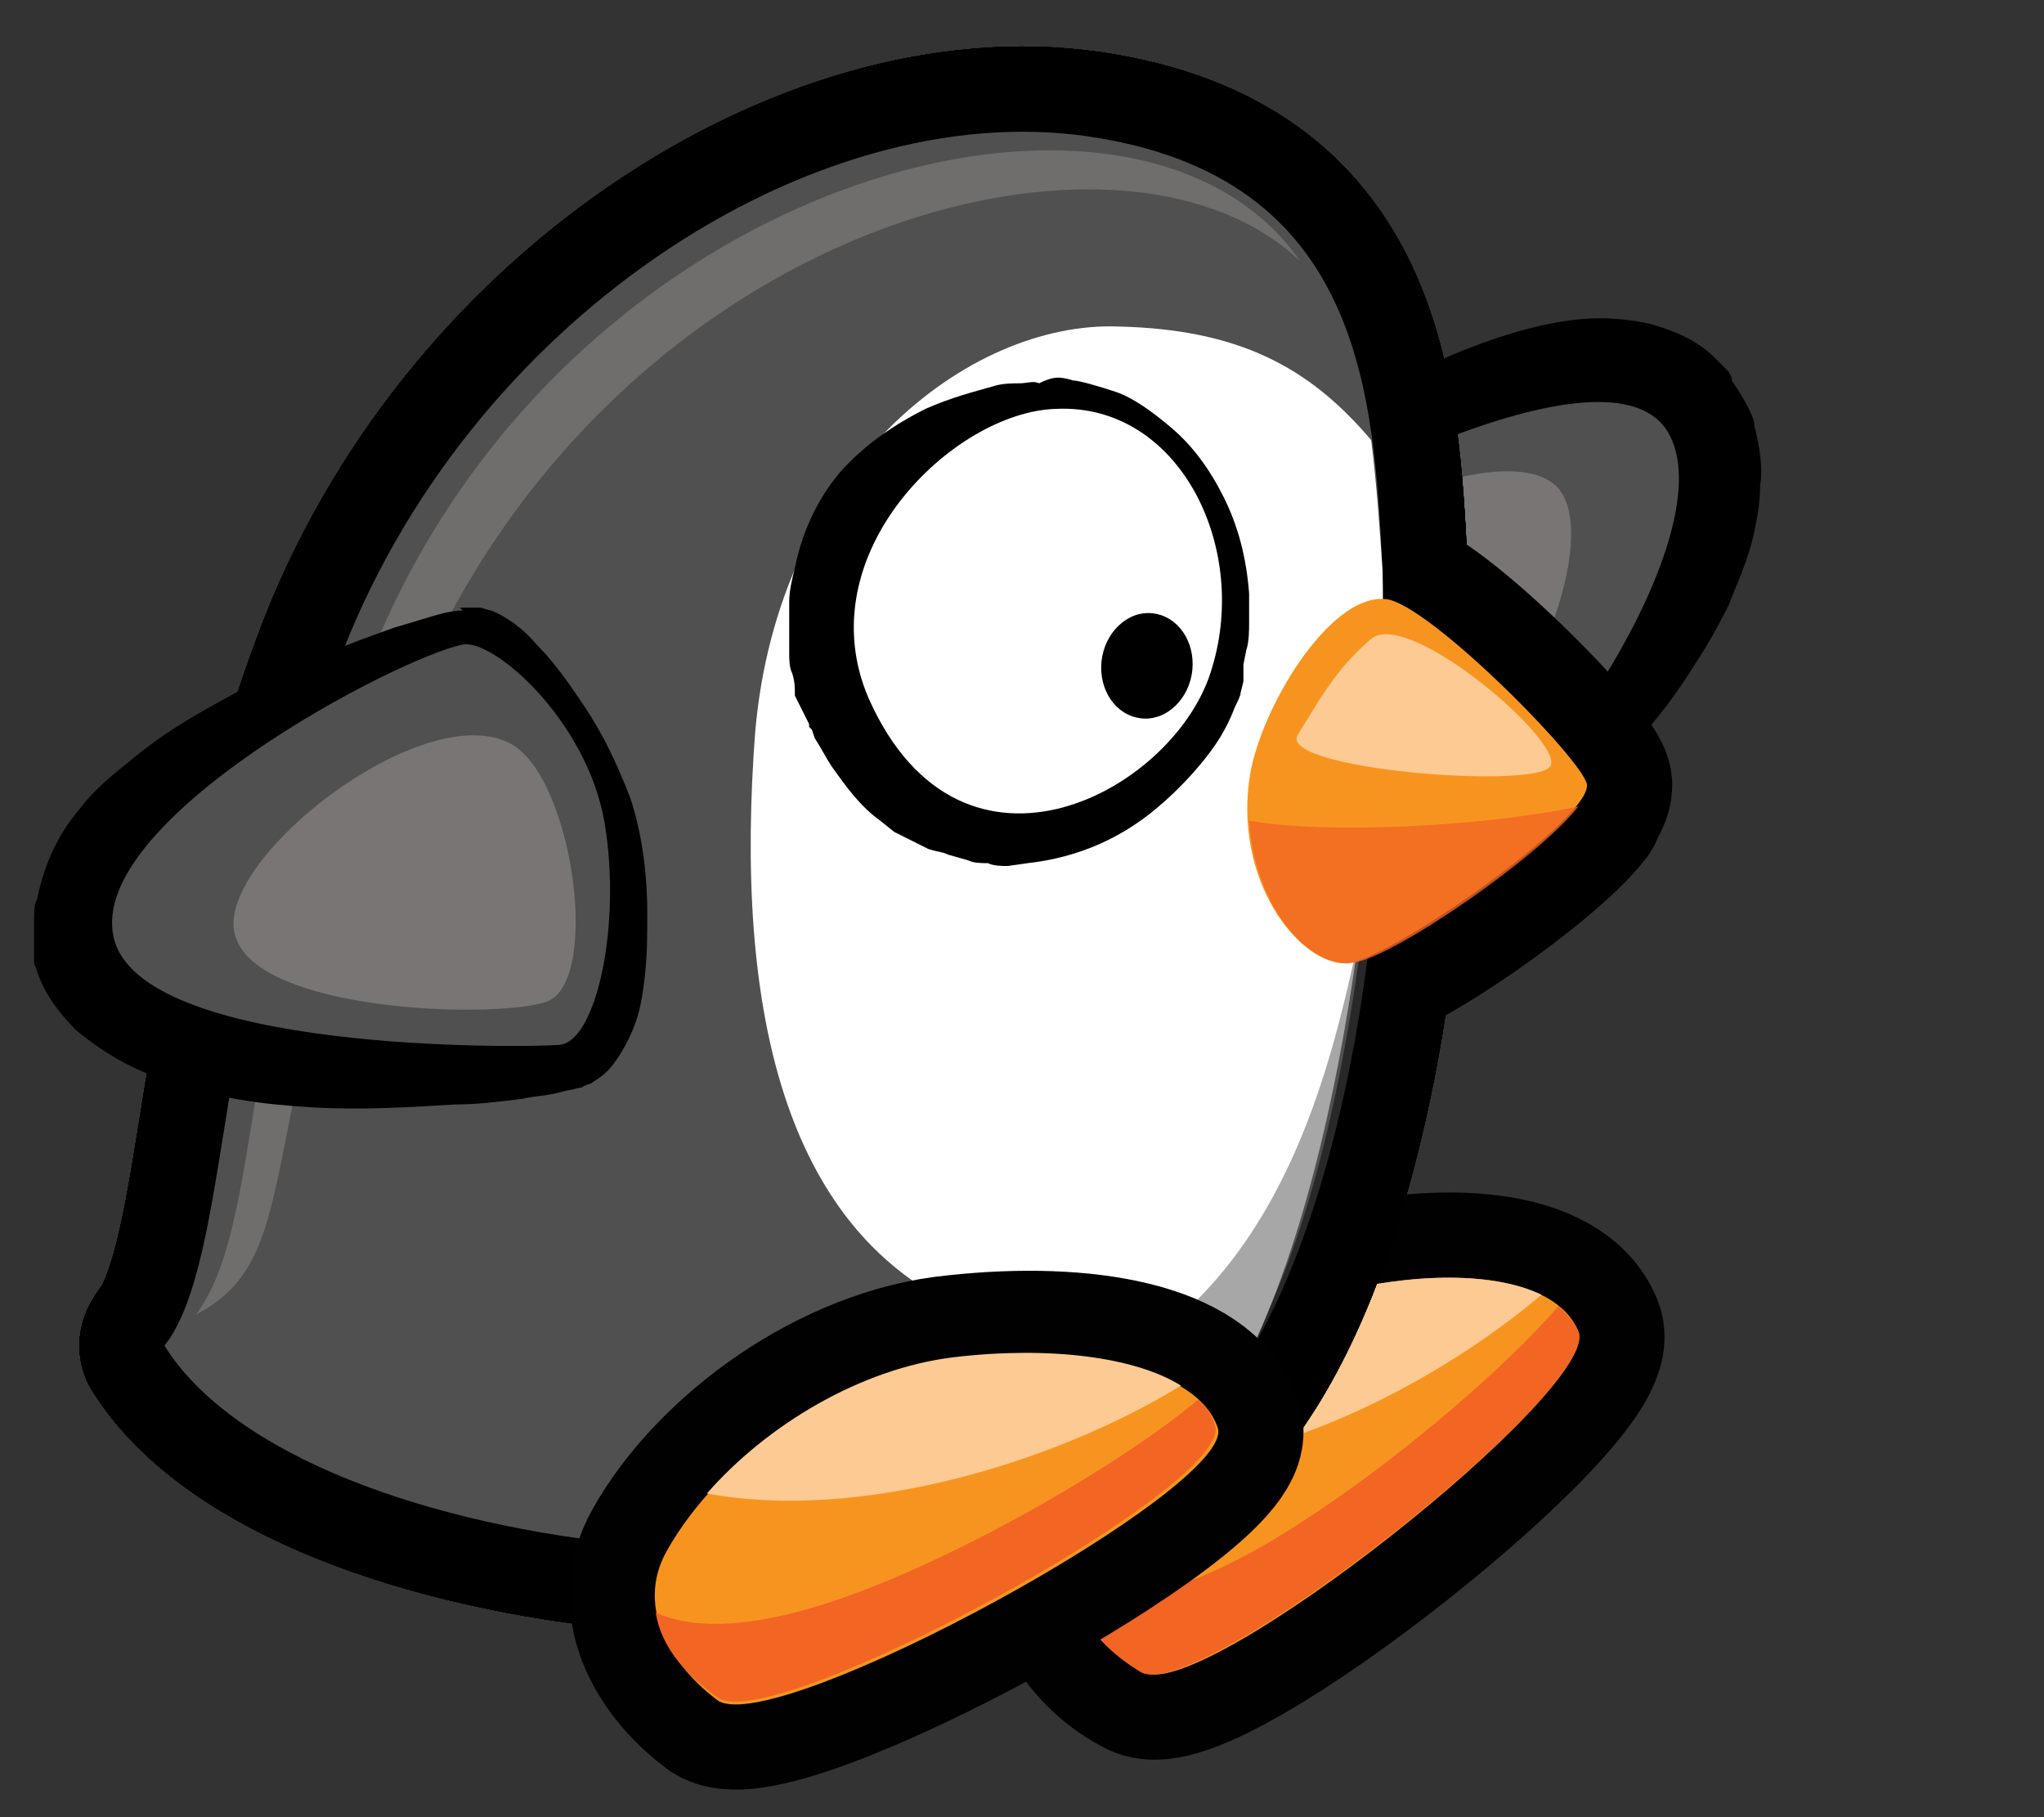 <?xml version="1.0" encoding="utf-8"?>
<!-- SPDX-License-Identifier: CC-BY-2.0 -->
<!-- Copyright 2015 Game Art Guppy LLC -->
<!-- Generator: Adobe Illustrator 17.1.0, SVG Export Plug-In . SVG Version: 6.00 Build 0)  -->
<!DOCTYPE svg PUBLIC "-//W3C//DTD SVG 1.1//EN" "http://www.w3.org/Graphics/SVG/1.1/DTD/svg11.dtd">
<svg version="1.1" xmlns="http://www.w3.org/2000/svg" xmlns:xlink="http://www.w3.org/1999/xlink" x="0px" y="0px"
	 viewBox="0 0 72 64" enable-background="new 0 0 72 64" xml:space="preserve">
<rect x="0" y="0" width="72" height="64" fill="#333333" stroke="none"/>
<g id="penguin_x5F_jump03">
	<g id="jump_3">
		<g>
			<g>
				<path fill="none" stroke="#010101" stroke-width="6" stroke-miterlimit="10" d="M38,53.8c1.3-3.4,4.8-7.2,8.7-8.2
					c4.3-1.1,8.1-0.7,8.9,1.3c0.8,2-13.2,13.1-15.3,12C38.7,58.1,37.1,56.1,38,53.8z"/>
				<path fill="#F79420" d="M38,53.8c1.3-3.4,4.8-7.2,8.7-8.2c4.3-1.1,8.1-0.7,8.9,1.3c0.8,2-13.2,13.1-15.3,12
					C38.7,58.1,37.1,56.1,38,53.8z"/>
			</g>
			<g>
				<path fill="#FDCA93" d="M54.3,45.6c-1.7-0.8-4.5-0.8-7.6,0c-3,0.8-5.9,3.3-7.6,6C44.2,52,50.4,48.9,54.3,45.6z"/>
			</g>
			<g>
				<path fill="#F26523" d="M55.6,46.9c-0.1-0.3-0.4-0.6-0.7-0.9c-2,2.3-5.5,5.2-8,6.9c-3,2.1-6.6,4-9.1,3.2
					c0.4,1.3,1.4,2.2,2.4,2.8C42.3,60,56.4,48.9,55.6,46.9z"/>
			</g>
		</g>
		<g>
			<g>
				<path d="M50,32.1c-0.1,0-0.3,0.1-0.6,0.1c-0.2,0-0.5,0.1-0.9,0.1c-0.2,0-0.5,0-0.7-0.1c-0.3-0.1-0.6-0.2-0.8-0.4
					c-0.5-0.4-0.7-0.9-0.9-1.3c-0.2-0.4-0.3-0.8-0.6-1.2c-0.2-0.4-0.5-0.8-0.8-1.2c-0.3-0.3-0.8-0.9-1.1-1.4c-0.7-1.1-1.5-2.3-2-3.8
					c-0.3-0.8-0.5-1.5-0.5-2.6c0-0.3,0-0.6,0.2-1c0.1-0.2,0.2-0.4,0.4-0.7c0.1-0.1,0.2-0.2,0.3-0.4l0.3-0.2c0.3-0.3,0.7-0.5,1-0.8
					c1.3-0.9,2.6-1.8,4-2.7c1.4-0.8,3-1.7,4.6-2.3c0.8-0.3,1.7-0.6,2.7-0.8c1-0.2,2.1-0.3,3.5,0c0.7,0.2,1.6,0.5,2.3,1.2
					c0.2,0.2,0.4,0.4,0.5,0.5l0.1,0.2l0,0l0,0.1l0.2,0.3c0.2,0.3,0.3,0.5,0.4,0.7c0.1,0.2,0.2,0.4,0.2,0.6c0.2,0.8,0.3,1.5,0.2,2.1
					c0,0.6-0.1,1.1-0.2,1.6c-0.2,1-0.6,1.8-0.9,2.6c-0.4,0.8-0.8,1.5-1.2,2.1c-0.8,1.3-1.7,2.4-2.6,3.3c-1.8,1.9-3.4,3.3-4.7,4.2
					C51.1,31.8,50,32.1,50,32.1L50,32.1z M48.7,30l0.5-0.2c0,0,0.1-0.1,0.4-0.2c0.2-0.2,0.6-0.4,1.1-0.9c0.9-0.9,2.1-2.4,3.1-4.4
					c0.5-1,1.1-2.1,1.5-3.3c0.4-1.2,0.8-2.4,1-3.4c0.1-0.5,0-0.9,0-0.8c0,0,0,0,0,0c0,0,0,0,0.1,0.2l0,0.1c0,0,0,0,0,0l0-0.1l0,0
					l0,0l0.1,0.1c0,0,0.1,0.1,0.1,0.1c0.2,0.2,0.3,0.2,0.2,0.2c-0.1-0.1-0.6-0.1-1.2,0c-0.6,0.1-1.3,0.2-2,0.4
					c-1.4,0.3-2.8,0.8-4.3,1.3c-1.4,0.5-2.9,1-4.2,1.6c-0.3,0.1-0.6,0.3-0.9,0.4l-0.1,0c0,0,0.1,0,0.1-0.1c0.1-0.1,0.1-0.1,0.1-0.2
					c0.1-0.1,0.1-0.2,0.1-0.2c0-0.1,0,0-0.1,0c-0.1,0.3-0.1,1,0,1.6c0.2,1.2,0.6,2.4,1.1,3.4c0.3,0.5,0.5,0.9,0.9,1.4
					c0.3,0.5,0.6,1,0.8,1.5c0.2,0.5,0.4,0.9,0.6,1.2c0.2,0.3,0.4,0.6,0.5,0.5C48.1,30.2,48.4,30.1,48.7,30z"/>
				<path fill="#4F504F" d="M49.6,30.9c-3,1.1-2.2-0.9-4.5-3.8c-2.2-2.8-3.2-6.9-2.1-7.7c1-0.7,13-7.6,15.6-4.4
					C61.2,18.3,53.8,29.4,49.6,30.9z"/>
			</g>
			<g>
				<path fill="#797575" d="M49.3,27.9c-2.5,0-6.7-5.9-5.2-7.5s8.7-5.1,10.7-3.3C56.8,19,52.9,27.9,49.3,27.9z"/>
			</g>
		</g>
		<g>
			<g>
				<g>
					<g>
						<g>
							<path fill="none" stroke="#000000" stroke-width="6" stroke-linejoin="round" d="M48.7,20.1C48.4,13.9,48,6.2,38.3,4.8
								s-21.9,6.5-26.4,18.6s-3.7,20.8-6.1,24c4.9,7.8,27.5,9.7,35.4,3.6C48,45.7,48.9,25.8,48.7,20.1z"/>
							<path fill="none" stroke="#000000" stroke-width="6" stroke-linejoin="round" d="M48.7,20.1C48.4,13.9,48,6.2,38.3,4.8
								s-21.9,6.5-26.4,18.6s-3.7,20.8-6.1,24c4.9,7.8,27.5,9.7,35.4,3.6C48,45.7,48.9,25.8,48.7,20.1z"/>
						</g>
						<g>
							<path fill="none" stroke="#000000" stroke-width="6" stroke-linejoin="round" d="M14.1,25.5C20.7,8.1,39.3,3,45.8,9.2
								c-5.9-8.5-26.5-2.9-33,14.6c-4.5,12-3.5,19.3-5.9,22.5C10.9,44.2,8.7,40.1,14.1,25.5z"/>
							<path fill="none" stroke="#000000" stroke-width="6" stroke-linejoin="round" d="M14.1,25.5C20.7,8.1,39.3,3,45.8,9.2
								c-5.9-8.5-26.5-2.9-33,14.6c-4.5,12-3.5,19.3-5.9,22.5C10.9,44.2,8.7,40.1,14.1,25.5z"/>
						</g>
						<path fill="none" stroke="#000000" stroke-width="6" stroke-linejoin="round" d="M48.3,15.5c-2.2-2.6-4.7-3.9-8.9-4
							c-5.3-0.2-12,5-12.8,14.3c-0.7,9.3,0.7,18.8,9.3,21c3.6,0.9,6,1.3,8.2,0.7c4-8.5,4.7-22.5,4.6-27.4
							C48.6,18.6,48.5,17.1,48.3,15.5z"/>
						<g>
							<path fill="none" stroke="#000000" stroke-width="6" stroke-linejoin="round" d="M41.2,51c4.4-3.4,6.7-12.4,7.3-20.5
								c-1,2.7-1.6,12.7-8.6,17.1c-6.6,4.2-28.5,2.5-34-0.4c0,0.1-0.1,0.1-0.1,0.2C10.6,55.1,33.3,57.1,41.2,51z"/>
							<path fill="none" stroke="#000000" stroke-width="6" stroke-linejoin="round" d="M41.2,51c4.4-3.4,6.7-12.4,7.3-20.5
								c-1,2.7-1.6,12.7-8.6,17.1c-6.6,4.2-28.5,2.5-34-0.4c0,0.1-0.1,0.1-0.1,0.2C10.6,55.1,33.3,57.1,41.2,51z"/>
						</g>
					</g>
					<g>
						<g>
							<path fill="none" stroke="#000000" stroke-width="6" stroke-linejoin="round" d="M48.7,20.1C48.4,13.9,48,6.2,38.3,4.8
								s-21.9,6.5-26.4,18.6s-3.7,20.8-6.1,24c4.9,7.8,27.5,9.7,35.4,3.6C48,45.7,48.9,25.8,48.7,20.1z"/>
							<path fill="none" stroke="#000000" stroke-width="6" stroke-linejoin="round" d="M48.7,20.1C48.4,13.9,48,6.2,38.3,4.8
								s-21.9,6.5-26.4,18.6s-3.7,20.8-6.1,24c4.9,7.8,27.5,9.7,35.4,3.6C48,45.7,48.9,25.8,48.7,20.1z"/>
						</g>
						<g>
							<path fill="none" stroke="#000000" stroke-width="6" stroke-linejoin="round" d="M14.1,25.5C20.7,8.1,39.3,3,45.8,9.2
								c-5.9-8.5-26.5-2.9-33,14.6c-4.5,12-3.5,19.3-5.9,22.5C10.9,44.2,8.7,40.1,14.1,25.5z"/>
							<path fill="none" stroke="#000000" stroke-width="6" stroke-linejoin="round" d="M14.1,25.5C20.7,8.1,39.3,3,45.8,9.2
								c-5.9-8.5-26.5-2.9-33,14.6c-4.5,12-3.5,19.3-5.9,22.5C10.9,44.2,8.7,40.1,14.1,25.5z"/>
						</g>
						<path fill="none" stroke="#000000" stroke-width="6" stroke-linejoin="round" d="M48.3,15.5c-2.2-2.6-4.7-3.9-8.9-4
							c-5.3-0.2-12,5-12.8,14.3c-0.7,9.3,0.7,18.8,9.3,21c3.6,0.9,6,1.3,8.2,0.7c4-8.5,4.7-22.5,4.6-27.4
							C48.6,18.6,48.5,17.1,48.3,15.5z"/>
						<g>
							<path fill="none" stroke="#000000" stroke-width="6" stroke-linejoin="round" d="M41.2,51c4.4-3.4,6.7-12.4,7.3-20.5
								c-1,2.7-1.6,12.7-8.6,17.1c-6.6,4.2-28.5,2.5-34-0.4c0,0.1-0.1,0.1-0.1,0.2C10.6,55.1,33.3,57.1,41.2,51z"/>
							<path fill="none" stroke="#000000" stroke-width="6" stroke-linejoin="round" d="M41.2,51c4.4-3.4,6.7-12.4,7.3-20.5
								c-1,2.7-1.6,12.7-8.6,17.1c-6.6,4.2-28.5,2.5-34-0.4c0,0.1-0.1,0.1-0.1,0.2C10.6,55.1,33.3,57.1,41.2,51z"/>
						</g>
					</g>
					<g>
						<g>
							<path fill="none" stroke="#000000" stroke-width="6" stroke-linejoin="round" d="M48.7,20.1C48.4,13.9,48,6.2,38.3,4.8
								s-21.9,6.5-26.4,18.6s-3.7,20.8-6.1,24c4.9,7.8,27.5,9.7,35.4,3.6C48,45.7,48.9,25.8,48.7,20.1z"/>
							<path fill="none" stroke="#000000" stroke-width="6" stroke-linejoin="round" d="M48.7,20.1C48.4,13.9,48,6.2,38.3,4.8
								s-21.9,6.5-26.4,18.6s-3.7,20.8-6.1,24c4.9,7.8,27.5,9.7,35.4,3.6C48,45.7,48.9,25.8,48.7,20.1z"/>
						</g>
						<g>
							<path fill="none" stroke="#000000" stroke-width="6" stroke-linejoin="round" d="M14.1,25.5C20.7,8.1,39.3,3,45.8,9.2
								c-5.9-8.5-26.5-2.9-33,14.6c-4.5,12-3.5,19.3-5.9,22.5C10.9,44.2,8.7,40.1,14.1,25.5z"/>
							<path fill="none" stroke="#000000" stroke-width="6" stroke-linejoin="round" d="M14.1,25.5C20.7,8.1,39.3,3,45.8,9.2
								c-5.9-8.5-26.5-2.9-33,14.6c-4.5,12-3.5,19.3-5.9,22.5C10.9,44.2,8.7,40.1,14.1,25.5z"/>
						</g>
						<path fill="none" stroke="#000000" stroke-width="6" stroke-linejoin="round" d="M48.3,15.5c-2.2-2.6-4.7-3.9-8.9-4
							c-5.3-0.2-12,5-12.8,14.3c-0.7,9.3,0.7,18.8,9.3,21c3.6,0.9,6,1.3,8.2,0.7c4-8.5,4.7-22.5,4.6-27.4
							C48.6,18.6,48.5,17.1,48.3,15.5z"/>
						<g>
							<path fill="none" stroke="#000000" stroke-width="6" stroke-linejoin="round" d="M41.2,51c4.4-3.4,6.7-12.4,7.3-20.5
								c-1,2.7-1.6,12.7-8.6,17.1c-6.6,4.2-28.5,2.5-34-0.4c0,0.1-0.1,0.1-0.1,0.2C10.6,55.1,33.3,57.1,41.2,51z"/>
							<path fill="none" stroke="#000000" stroke-width="6" stroke-linejoin="round" d="M41.2,51c4.4-3.4,6.7-12.4,7.3-20.5
								c-1,2.7-1.6,12.7-8.6,17.1c-6.6,4.2-28.5,2.5-34-0.4c0,0.1-0.1,0.1-0.1,0.2C10.6,55.1,33.3,57.1,41.2,51z"/>
						</g>
					</g>
				</g>
				<g>
					<g>
						<path fill="none" stroke="#000000" stroke-width="6" stroke-linejoin="round" d="M37.3,13.3c0,0,0.2,0,0.5,0.1
							c0.2,0,0.9,0.2,1.5,0.4c0.6,0.2,1.3,0.7,2,1.3c0.7,0.6,1.3,1.4,1.8,2.4c0.5,1,0.8,2.1,0.9,3.4c0,0.3,0,0.6,0,1
							c0,0.3,0,0.7-0.1,1l-0.1,0.5l0,0.3l0,0.1l0,0c0,0,0-0.1,0,0.1l0,0l0,0.1l-0.1,0.4c0,0.1-0.1,0.3-0.2,0.5
							c-0.3,0.8-0.7,1.4-1.2,2c-0.5,0.6-1,1.1-1.6,1.6c-1.2,1-2.7,1.7-4.5,1.9l-0.7,0.1c-0.2,0-0.5,0-0.7-0.1c-0.2,0-0.5,0-0.7-0.1
							l-0.7-0.2c-0.2-0.1-0.4-0.1-0.7-0.2l-0.6-0.3l-0.6-0.3l-0.5-0.4c-0.7-0.5-1.2-1.2-1.7-1.9c-0.2-0.3-0.4-0.7-0.6-1l-0.1-0.3
							l-0.1-0.1l0-0.1l0,0l-0.1-0.2l0,0l-0.2-0.4l-0.2-0.4C28,24.2,28,24,27.9,23.7c-0.1-0.2-0.1-0.5-0.1-0.7c0-0.2,0-0.4,0-0.6
							c0-0.4,0-0.8,0-1.2c0-0.4,0.1-0.8,0.2-1.2c0.3-1.5,1-2.8,1.9-3.7c0.9-0.9,1.9-1.5,2.7-1.9c0.9-0.4,1.7-0.6,2.4-0.8
							c0.3-0.1,0.7-0.1,0.9-0.1c0.3,0,0.5-0.1,0.7,0C37,13.3,37.2,13.3,37.3,13.3L37.3,13.3z M37.3,15.4L37.3,15.4
							c0,0-0.2,0-0.4,0.1c-0.1,0-0.3,0.1-0.4,0.2c-0.2,0.1-0.3,0.2-0.5,0.3c-0.4,0.2-0.8,0.7-1.2,1.2c-0.4,0.6-0.8,1.2-1.1,1.8
							c-0.3,0.6-0.7,1.3-0.9,2c-0.1,0.2-0.1,0.3-0.1,0.5c0,0.2,0,0.3,0,0.5c0,0.1,0,0.2,0,0.3c0,0.1,0,0.1,0,0.2c0,0.1,0,0.1,0,0.2
							l0.1,0.4l0.1,0.4l0,0c0-0.1,0.1,0.2-0.1-0.2l0,0l0,0l0,0.1l0.1,0.2l0.3,0.7c0.3,0.4,0.5,0.8,0.8,1.1c0.6,0.6,1.2,1,2.1,1.1
							C37,26.8,38,26.5,39,26c0.5-0.3,0.9-0.6,1.3-0.9c0.4-0.4,0.8-0.8,1-1.1c0,0,0.1-0.1,0.1-0.1l0.1-0.2l0.2-0.4l0-0.1l0,0
							c-0.1,0.2,0,0,0,0.1l0,0l0,0l0.1-0.2l0.1-0.4c0.1-0.3,0.1-0.5,0.2-0.8c0-0.3,0.1-0.5,0.1-0.8c0-1-0.1-2-0.5-2.8
							c-0.3-0.8-0.8-1.5-1.3-2c-0.5-0.4-1.1-0.7-1.6-0.8c-0.2-0.1-0.4,0-0.6-0.1c-0.1,0-0.3,0-0.5,0C37.5,15.4,37.4,15.4,37.3,15.4z
							"/>
						<path fill="none" stroke="#000000" stroke-width="6" stroke-linejoin="round" d="M37.2,14.4c4.3-0.2,6.8,4.8,5.5,9.1
							c-1.2,4.3-8.8,8.5-12.1,1.1C28.4,19.5,33.6,14.5,37.2,14.4z"/>
					</g>
					<path fill="none" stroke="#000000" stroke-width="6" stroke-linejoin="round" d="M42,23.6c-0.1,1-0.9,1.8-1.8,1.7
						c-0.9-0.1-1.5-1-1.4-2c0.1-1,0.9-1.8,1.8-1.7C41.5,21.7,42.1,22.6,42,23.6z"/>
				</g>
				<g>
					<path fill="none" stroke="#000000" stroke-width="6" stroke-linejoin="round" d="M48.8,21.1c-2-0.2-4.5,4-4.8,6.4
						c-0.5,3.8,2,6.7,3.6,6.4c1.6-0.3,8.2-4.9,8.3-6.2C56.1,27.1,50.3,21.2,48.8,21.1z"/>
					<g>
						<path fill="none" stroke="#000000" stroke-width="6" stroke-linejoin="round" d="M48.3,22.5c1.3-1.1,6.9,3.7,6.3,4.5
							c-0.6,0.8-9.5,0.1-8.9-1.1C46.4,24.8,47,23.6,48.3,22.5z"/>
						<path fill="none" stroke="#000000" stroke-width="6" stroke-linejoin="round" d="M48.3,22.5c1.3-1.1,6.9,3.7,6.3,4.5
							c-0.6,0.8-9.5,0.1-8.9-1.1C46.4,24.8,47,23.6,48.3,22.5z"/>
					</g>
					<g>
						<path fill="none" stroke="#000000" stroke-width="6" stroke-linejoin="round" d="M55.6,28.4c-3.2,0.7-8.9,1-11.6,0.5
							c0.2,3.1,2.2,5.3,3.7,5C49.1,33.7,54.2,30.2,55.6,28.4z"/>
						<path fill="none" stroke="#000000" stroke-width="6" stroke-linejoin="round" d="M55.6,28.4c-3.2,0.7-8.9,1-11.6,0.5
							c0.2,3.1,2.2,5.3,3.7,5C49.1,33.7,54.2,30.2,55.6,28.4z"/>
					</g>
				</g>
			</g>
			<g>
				<g>
					<g>
						<g>
							<path fill="#4F504F" d="M48.7,20.1C48.4,13.9,48,6.2,38.3,4.8s-21.9,6.5-26.4,18.6s-3.7,20.8-6.1,24
								c4.9,7.8,27.5,9.7,35.4,3.6C48,45.7,48.9,25.8,48.7,20.1z"/>
						</g>
						<g>
							<path fill="#706D6D" d="M14.1,25.5C20.7,8.1,39.3,3,45.8,9.2c-5.9-8.5-26.5-2.9-33,14.6c-4.5,12-3.5,19.3-5.9,22.5
								C10.9,44.2,8.7,40.1,14.1,25.5z"/>
						</g>
						<path fill="#FFFFFF" d="M48.3,15.5c-2.2-2.6-4.7-3.9-8.9-4c-5.3-0.2-12,5-12.8,14.3c-0.7,9.3,0.7,18.8,9.3,21
							c3.6,0.9,6,1.3,8.2,0.7c4-8.5,4.7-22.5,4.6-27.4C48.6,18.6,48.5,17.1,48.3,15.5z"/>
						<g opacity="0.5">
							<path fill="#4F504F" d="M41.2,51c4.4-3.4,6.7-12.4,7.3-20.5c-1,2.7-1.6,12.7-8.6,17.1c-6.6,4.2-28.5,2.5-34-0.4
								c0,0.1-0.1,0.1-0.1,0.2C10.6,55.1,33.3,57.1,41.2,51z"/>
						</g>
					</g>
				</g>
				<g>
					<g>
						<path d="M37.3,13.3c0,0,0.2,0,0.5,0.1c0.2,0,0.9,0.2,1.5,0.4c0.6,0.2,1.3,0.7,2,1.3c0.7,0.6,1.3,1.4,1.8,2.4
							c0.5,1,0.8,2.1,0.9,3.4c0,0.3,0,0.6,0,1c0,0.3,0,0.7-0.1,1l-0.1,0.5l0,0.3l0,0.1l0,0c0,0,0-0.1,0,0.1l0,0l0,0.1l-0.1,0.4
							c0,0.1-0.1,0.3-0.2,0.5c-0.3,0.8-0.7,1.4-1.2,2c-0.5,0.6-1,1.1-1.6,1.6c-1.2,1-2.7,1.7-4.5,1.9l-0.7,0.1c-0.2,0-0.5,0-0.7-0.1
							c-0.2,0-0.5,0-0.7-0.1l-0.7-0.2c-0.2-0.1-0.4-0.1-0.7-0.2l-0.6-0.3l-0.6-0.3l-0.5-0.4c-0.7-0.5-1.2-1.2-1.7-1.9
							c-0.2-0.3-0.4-0.7-0.6-1l-0.1-0.3l-0.1-0.1l0-0.1l0,0l-0.1-0.2l0,0l-0.2-0.4l-0.2-0.4C28,24.2,28,24,27.9,23.7
							c-0.1-0.2-0.1-0.5-0.1-0.7c0-0.2,0-0.4,0-0.6c0-0.4,0-0.8,0-1.2c0-0.4,0.1-0.8,0.2-1.2c0.3-1.5,1-2.8,1.9-3.7
							c0.9-0.9,1.9-1.5,2.7-1.9c0.9-0.4,1.7-0.6,2.4-0.8c0.3-0.1,0.7-0.1,0.9-0.1c0.3,0,0.5-0.1,0.7,0C37,13.3,37.2,13.3,37.3,13.3
							L37.3,13.3z M37.3,15.4L37.3,15.4c0,0-0.2,0-0.4,0.1c-0.1,0-0.3,0.1-0.4,0.2c-0.2,0.1-0.3,0.2-0.5,0.3
							c-0.4,0.2-0.8,0.7-1.2,1.2c-0.4,0.6-0.8,1.2-1.1,1.8c-0.3,0.6-0.7,1.3-0.9,2c-0.1,0.2-0.1,0.3-0.1,0.5c0,0.2,0,0.3,0,0.5
							c0,0.1,0,0.2,0,0.3c0,0.1,0,0.1,0,0.2c0,0.1,0,0.1,0,0.2l0.1,0.4l0.1,0.4l0,0c0-0.1,0.1,0.2-0.1-0.2l0,0l0,0l0,0.1l0.1,0.2
							l0.3,0.7c0.3,0.4,0.5,0.8,0.8,1.1c0.6,0.6,1.2,1,2.1,1.1C37,26.8,38,26.5,39,26c0.5-0.3,0.9-0.6,1.3-0.9
							c0.4-0.4,0.8-0.8,1-1.1c0,0,0.1-0.1,0.1-0.1l0.1-0.2l0.2-0.4l0-0.1l0,0c-0.1,0.2,0,0,0,0.1l0,0l0,0l0.1-0.2l0.1-0.4
							c0.1-0.3,0.1-0.5,0.2-0.8c0-0.3,0.1-0.5,0.1-0.8c0-1-0.1-2-0.5-2.8c-0.3-0.8-0.8-1.5-1.3-2c-0.5-0.4-1.1-0.7-1.6-0.8
							c-0.2-0.1-0.4,0-0.6-0.1c-0.1,0-0.3,0-0.5,0C37.5,15.4,37.4,15.4,37.3,15.4z"/>
						<path fill="#FFFFFF" d="M37.2,14.4c4.3-0.2,6.8,4.8,5.5,9.1c-1.2,4.3-8.8,8.5-12.1,1.1C28.4,19.5,33.6,14.5,37.2,14.4z"/>
					</g>
					<path d="M42,23.6c-0.1,1-0.9,1.8-1.8,1.7c-0.9-0.1-1.5-1-1.4-2c0.1-1,0.9-1.8,1.8-1.7C41.5,21.7,42.1,22.6,42,23.6z"/>
				</g>
				<g>
					<path fill="#F79420" d="M48.8,21.1c-2-0.2-4.5,4-4.8,6.4c-0.5,3.8,2,6.7,3.6,6.4c1.6-0.3,8.2-4.9,8.3-6.2
						C56.1,27.1,50.3,21.2,48.8,21.1z"/>
					<g>
						<path fill="#FDCA93" d="M48.3,22.5c1.3-1.1,6.9,3.7,6.3,4.5c-0.6,0.8-9.5,0.1-8.9-1.1C46.4,24.8,47,23.6,48.3,22.5z"/>
					</g>
					<g opacity="0.8">
						<path fill="#F26523" d="M55.6,28.4c-3.2,0.7-8.9,1-11.6,0.5c0.2,3.1,2.2,5.3,3.7,5C49.1,33.7,54.2,30.2,55.6,28.4z"/>
					</g>
				</g>
			</g>
		</g>
		<g>
			<g>
				<path fill="none" stroke="#010101" stroke-width="6" stroke-miterlimit="10" d="M23.5,54.6c1.8-3.2,6-6.3,10.2-6.7
					c4.6-0.5,8.5,0.3,9.2,2.4c0.6,2.1-15.5,10.9-17.6,9.6C23.8,58.8,22.3,56.7,23.5,54.6z"/>
				<path fill="#F79420" d="M23.5,54.6c1.8-3.2,6-6.3,10.2-6.7c4.6-0.5,8.5,0.3,9.2,2.4c0.6,2.1-15.5,10.9-17.6,9.6
					C23.8,58.8,22.3,56.7,23.5,54.6z"/>
			</g>
			<g>
				<path fill="#FDCA93" d="M41.6,48.8c-1.6-1-4.6-1.4-8-1c-3.3,0.4-6.6,2.4-8.7,4.8C30.3,53.6,37.2,51.5,41.6,48.8z"/>
			</g>
			<g>
				<path fill="#F26523" d="M42.8,50.2c-0.1-0.3-0.3-0.7-0.6-0.9c-2.4,2-6.4,4.3-9.2,5.6c-3.4,1.6-7.4,3-9.9,1.9
					c0.2,1.3,1.2,2.3,2.2,3C27.3,61.1,43.5,52.3,42.8,50.2z"/>
			</g>
		</g>
		<g>
			<g>
				<path d="M16.2,21.4c0,0,0.1,0,0.2,0c0.1,0,0.2,0,0.3,0c0.1,0,0.1,0,0.2,0c0.1,0,0.3,0.1,0.4,0.1c0.5,0.2,1.1,0.6,1.6,1.2
					c0.6,0.6,1.1,1.3,1.7,2.2c0.6,0.9,1.1,1.9,1.6,3.2c0.4,1.2,0.6,2.6,0.6,4.1c0,0.7,0,1.5-0.1,2.3c-0.1,0.8-0.2,1.6-0.9,2.7
					c-0.2,0.3-0.4,0.6-0.9,0.9c-0.1,0.1-0.3,0.1-0.4,0.2c-0.1,0-0.4,0.1-0.5,0.1l-0.4,0.1c-0.4,0.1-0.8,0.1-1.2,0.2
					c-0.8,0.1-1.6,0.2-2.4,0.2c-1.6,0.1-3.3,0.2-5,0.1c-1.7-0.1-3.4-0.3-5.3-1c-0.9-0.3-1.9-0.8-3-1.7c-0.5-0.5-1.1-1.2-1.4-2.1
					c0-0.1-0.1-0.2-0.1-0.3l0-0.2l0-0.1l0,0l0-0.3l0-0.3c0-0.1,0,0,0-0.2l0-0.4c0-0.2,0-0.6,0.1-0.7c0.3-1.5,0.9-2.5,1.5-3.2
					c0.6-0.8,1.3-1.3,1.9-1.8c1.2-1,2.5-1.7,3.6-2.3c2.3-1.1,4.2-1.8,5.6-2.3c0.7-0.2,1.3-0.4,1.7-0.5c0.4-0.1,0.7-0.1,0.7-0.1
					L16.2,21.4z M16.5,23.9c0,0-0.2,0.1-0.4,0.2c-0.3,0.1-0.7,0.4-1.3,0.7c-1.1,0.7-2.7,1.8-4.4,3.3c-0.8,0.8-1.7,1.6-2.4,2.5
					c-0.4,0.4-0.7,0.9-0.9,1.3c-0.2,0.4-0.3,0.7-0.3,0.7c0,0,0-0.1,0-0.2c0,0,0-0.1,0-0.1c0-0.1,0,0.1,0,0.1l0,0.3l0-0.3l0,0l0-0.1
					C6.8,32.1,6.8,32,6.8,32c0,0.1,0.5,0.4,1,0.6c1,0.5,2.5,0.8,3.9,1.1c1.4,0.3,2.9,0.6,4.4,0.8c0.7,0.1,1.5,0.2,2.2,0.3
					c0.4,0,0.7,0.1,1.1,0.1l0.2,0c0,0-0.1,0-0.2,0.1c-0.1,0-0.1,0.1-0.2,0.1c-0.2,0.1-0.1,0.2-0.1,0.1c0.2-0.1,0.6-0.8,0.8-1.3
					c0.2-0.6,0.4-1.2,0.5-1.8c0.2-1.2,0.2-2.4,0-3.5c-0.2-1-0.6-2-1.2-2.7c-0.5-0.7-1.1-1.2-1.6-1.6C17.1,24.1,16.7,24,16.5,23.9z"
					/>
				<path fill="#4F504F" d="M16.3,22.7c1.1-0.2,4.4,2.7,5,6.3s-0.3,7.7-1.6,7.8C18.5,36.9,4.9,37.1,4,33S13.9,23.2,16.3,22.7z"/>
			</g>
			<g>
				<path fill="#797575" d="M18,26.2c2.2,1.2,3.2,8.5,1.2,9.1S9.1,35.6,8.3,33C7.4,30.4,14.9,24.5,18,26.2z"/>
			</g>
		</g>
	</g>
</g>
</svg>
